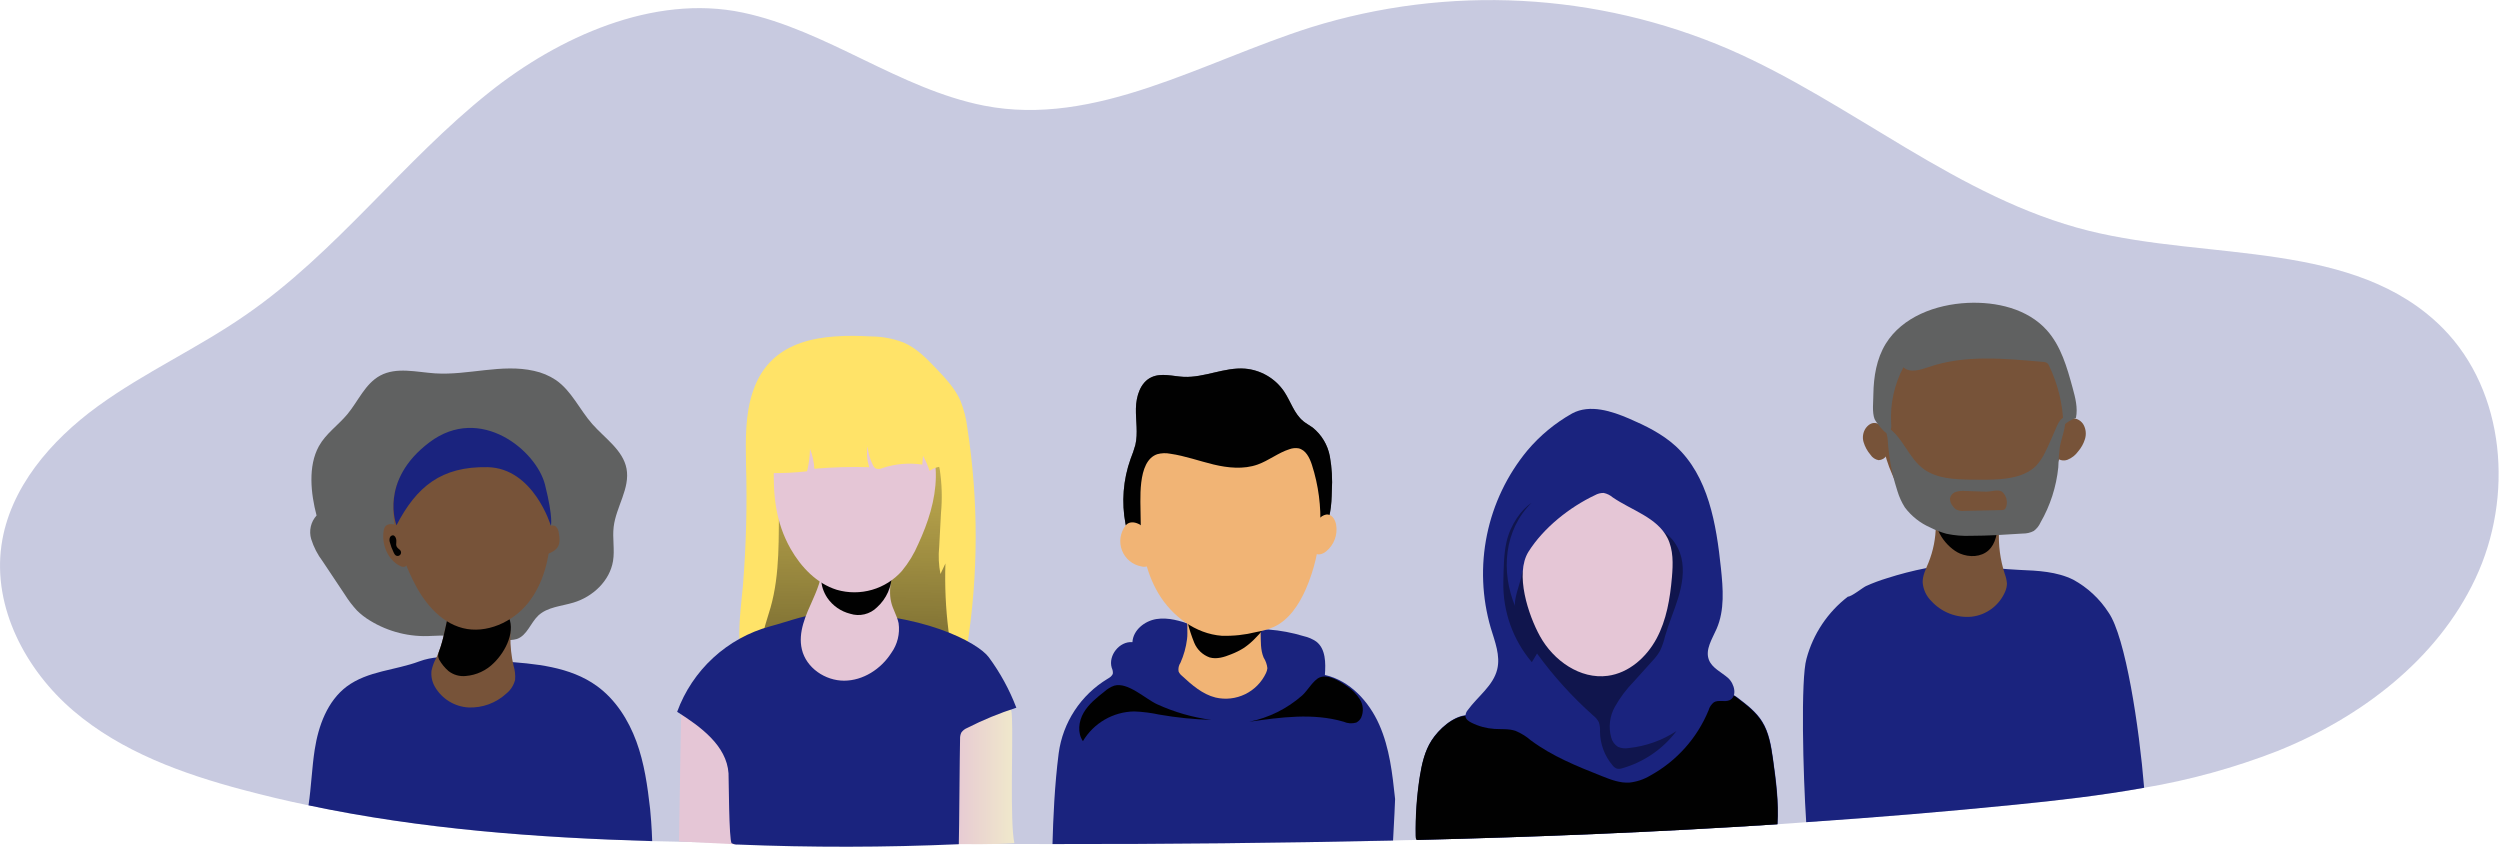 <svg width="673" height="228" viewBox="0 0 673 228" fill="none" xmlns="http://www.w3.org/2000/svg">
<g clip-path="url(#clip0)">
<path opacity="0.24" d="M666.38 155.74C656.12 177.58 635.47 193.21 613.04 202.2C601.461 206.702 589.451 210.009 577.2 212.07C565.7 214.13 553.97 215.49 542.31 216.64C523.66 218.51 504.92 220.06 486.23 221.33C483.64 221.53 481.1 221.73 478.51 221.89C446.25 224 413.99 225.31 381.65 226.11H381.42C379.31 226.11 377.16 226.23 375.05 226.27C344.503 226.937 313.943 227.253 283.37 227.22C262.557 227.22 241.767 227.153 221 227.02C205.88 226.94 190.76 226.86 175.61 226.43C144.46 225.51 113.4 223.2 83.09 216.8C77.16 215.61 71.27 214.17 65.39 212.62C49.08 208.29 32.69 202.36 19.8 191.38C6.91 180.4 -1.99 163.52 0.39 146.79C2.58 131.36 13.73 118.52 26.33 109.36C38.93 100.2 53.33 93.69 66.1 84.82C90.57 67.99 108.51 43.29 131.74 24.82C150.19 10.1 175.85 -1.68 199.91 3.38C222.59 8.15 242.04 23.94 264.91 28.44C294.91 34.32 323.74 16.58 352.91 7.35C389.911 -4.15 429.802 -2.061 465.4 13.24C498.69 27.72 527.09 53.38 562.33 62.13C594.87 70.2 633.93 64.55 657.56 88.3C674.53 105.42 676.73 133.86 666.38 155.74Z" fill="#1A237E"/>
<path d="M273.07 226.97C266.98 227.41 261.34 227.2 255.22 227.25C255.58 222.52 257.11 201.46 257.46 196.73C257.61 194.73 257.87 192.49 259.41 191.19C260.35 190.5 261.452 190.063 262.61 189.92C264.96 189.48 268.05 188.92 270.42 189.46C272.42 189.92 272.35 191.67 272.42 193.4C272.73 199.06 271.83 221.45 273.07 226.97Z" fill="url(#paint0_linear)"/>
<path d="M183.36 192.16L182.78 226.52L198.56 227.31C198.56 227.31 198.32 200.58 193.29 196.7C190.387 194.421 186.983 192.865 183.36 192.16Z" fill="url(#paint1_linear)"/>
<path d="M202.73 105.23C200.54 111.57 200.73 118.44 200.83 125.14C201.152 136.047 200.868 146.964 199.98 157.84C199.43 163.68 198.59 169.56 199.3 175.37C200.01 181.18 202.52 187.09 207.3 190.37C210.72 192.71 214.94 193.55 219.06 193.99C223.271 194.394 227.5 194.571 231.73 194.52C236.268 194.681 240.807 194.244 245.23 193.22C249.61 192.04 253.82 189.68 256.42 185.97C258.82 182.54 259.67 178.28 260.32 174.14C263.398 154.64 263.432 134.78 260.42 115.27C260.124 112.724 259.492 110.229 258.54 107.85C257.08 104.55 254.54 101.85 252.05 99.24C249.56 96.63 246.75 93.7 243.3 92.24C240.526 91.159 237.577 90.593 234.6 90.57C221.56 89.87 207.61 91.01 202.73 105.23Z" fill="#FFE368"/>
<path d="M254.51 151.68L253.17 154.52C252.696 152.11 252.582 149.643 252.83 147.2L253.31 138.15C253.683 134.201 253.568 130.221 252.97 126.3C252.2 122.41 250.36 118.59 247.17 116.24C243.08 113.24 237.6 113.07 232.51 113.1C227.81 113.1 222.76 113.32 219 116.1C217.001 117.77 215.308 119.777 214 122.03C212.354 124.255 211.09 126.739 210.26 129.38C209.851 131.211 209.666 133.085 209.71 134.96C209.56 144.54 210.05 154.3 207.44 163.53C206.58 166.53 205.44 169.53 205.07 172.69C204.961 173.23 205.061 173.791 205.35 174.26C205.681 174.581 206.104 174.791 206.56 174.86C210.188 175.684 213.861 176.299 217.56 176.7L237.31 179.24C239.491 179.639 241.72 179.7 243.92 179.42C245.43 179.16 246.92 178.57 248.39 178.3C253.39 177.39 256.06 174.73 255.31 169.58C254.58 163.643 254.312 157.658 254.51 151.68Z" fill="url(#paint2_linear)"/>
<path d="M207.29 168.62C201.589 170.178 196.344 173.08 191.994 177.081C187.645 181.083 184.317 186.068 182.29 191.62C188.61 195.62 195.61 200.71 196.12 208.18C196.19 209.11 196.22 226.44 196.97 226.98C197.441 227.249 197.979 227.378 198.52 227.35C218.38 228.17 238.243 228.14 258.11 227.26C258.23 223.26 258.34 202.95 258.45 198.92C258.422 198.335 258.535 197.752 258.78 197.22C259.178 196.652 259.734 196.213 260.38 195.96C264.635 193.797 269.055 191.978 273.6 190.52C271.753 185.67 269.254 181.094 266.17 176.92C263.31 173.04 248.25 164.69 223.36 164.99C217.73 165.05 212.73 167.18 207.29 168.62Z" fill="#1A237E"/>
<path d="M175.57 226.43C144.42 225.51 113.36 223.2 83.05 216.8C83.8 211.8 83.96 206.74 84.72 201.8C85.72 195.36 88.14 188.72 93.35 184.8C99.04 180.58 106.44 180.46 112.88 178.04C119.64 175.53 127.88 177.56 135.04 178.04C143.99 178.63 153.45 179.43 160.69 184.68C165.69 188.3 169.17 193.79 171.31 199.6C173.45 205.41 174.31 211.6 175.01 217.77C175.09 218.15 175.49 223.32 175.57 226.43Z" fill="#1A237E"/>
<path d="M116.14 171.19C110.325 171.549 104.542 170.103 99.58 167.05C98.312 166.29 97.14 165.38 96.09 164.34C94.883 163.035 93.802 161.618 92.86 160.11L86.86 151.11C85.492 149.303 84.446 147.273 83.77 145.11C83.448 144.018 83.412 142.861 83.666 141.75C83.92 140.64 84.455 139.614 85.22 138.77C83.66 132.85 82.88 125.48 85.84 120.12C87.7 116.74 91.06 114.46 93.53 111.49C96.45 107.96 98.31 103.29 102.34 101.11C106.75 98.73 112.13 100.18 117.13 100.51C126.03 101.08 135.07 97.86 143.77 99.84C145.861 100.283 147.849 101.117 149.63 102.3C153.87 105.22 156.04 110.3 159.44 114.15C162.84 118 167.7 121.15 168.66 126.15C169.66 131.46 165.84 136.45 165.2 141.82C164.83 144.87 165.52 147.98 165.03 151.01C164.16 156.37 159.59 160.65 154.4 162.21C151.12 163.21 147.4 163.37 144.89 165.72C142.81 167.72 141.89 171.04 139.17 172.01C138.093 172.307 136.968 172.385 135.86 172.24C129.63 171.84 122.39 170.79 116.14 171.19Z" fill="#606161"/>
<path d="M116.14 171.19C110.325 171.549 104.542 170.103 99.58 167.05C98.312 166.29 97.14 165.38 96.09 164.34C94.883 163.035 93.802 161.618 92.86 160.11L86.86 151.11C85.492 149.303 84.446 147.273 83.77 145.11C83.448 144.018 83.412 142.861 83.666 141.75C83.92 140.64 84.455 139.614 85.22 138.77C83.66 132.85 82.88 125.48 85.84 120.12C87.7 116.74 91.06 114.46 93.53 111.49C96.45 107.96 98.31 103.29 102.34 101.11C106.75 98.73 112.13 100.18 117.13 100.51C126.03 101.08 135.07 97.86 143.77 99.84C145.861 100.283 147.849 101.117 149.63 102.3C153.87 105.22 156.04 110.3 159.44 114.15C162.84 118 167.7 121.15 168.66 126.15C169.66 131.46 165.84 136.45 165.2 141.82C164.83 144.87 165.52 147.98 165.03 151.01C164.16 156.37 159.59 160.65 154.4 162.21C151.12 163.21 147.4 163.37 144.89 165.72C142.81 167.72 141.89 171.04 139.17 172.01C138.093 172.307 136.968 172.385 135.86 172.24C129.63 171.84 122.39 170.79 116.14 171.19Z" fill="url(#paint3_linear)"/>
<path d="M117.48 177.03C116.866 178.134 116.422 179.324 116.16 180.56C115.997 182.065 116.319 183.582 117.08 184.89C118.01 186.494 119.324 187.842 120.903 188.812C122.483 189.783 124.279 190.346 126.13 190.45C129.864 190.597 133.505 189.264 136.26 186.74C137.451 185.801 138.295 184.492 138.66 183.02C138.77 181.728 138.627 180.427 138.24 179.19C137.651 176.606 137.369 173.961 137.4 171.31C137.4 169.31 137.6 167.1 136.58 165.31C135.43 163.31 133.09 162.45 130.87 162.01C127.76 161.41 122.02 160.48 120.96 164.45C119.8 168.78 119.42 172.91 117.48 177.03Z" fill="#775339"/>
<path d="M118 176.94C118.046 177.151 118.116 177.356 118.21 177.55C118.871 178.726 119.73 179.778 120.75 180.66C122.06 181.676 123.711 182.149 125.36 181.98C128.235 181.755 130.933 180.502 132.96 178.45C136.13 175.35 139.1 169.67 136.58 165.34C135.43 163.34 133.09 162.48 130.87 162.04C127.76 161.44 122.02 160.51 120.96 164.48C120.09 167.71 119.63 171.04 118.58 174.22C118.23 175.31 117.8 176.01 118 176.94Z" fill="url(#paint4_linear)"/>
<path d="M106.73 141.41C105.73 140.97 104.28 140.89 103.64 141.82C103.446 142.151 103.324 142.519 103.28 142.9C102.7 146.54 104.34 150.61 107.61 152.31C107.931 152.509 108.302 152.613 108.68 152.61C109.56 152.53 110.02 151.54 110.2 150.68C111.01 146.99 110.53 142.97 106.73 141.41Z" fill="#775339"/>
<path d="M146.34 143.21C146.682 142.649 147.131 142.16 147.66 141.77C147.927 141.578 148.243 141.463 148.571 141.44C148.9 141.417 149.229 141.487 149.52 141.64C149.782 141.868 149.996 142.145 150.15 142.456C150.305 142.766 150.396 143.104 150.42 143.45C150.66 144.76 150.85 146.24 150.09 147.35C149.68 147.899 149.141 148.339 148.52 148.63C148.241 148.817 147.927 148.945 147.597 149.009C147.268 149.072 146.929 149.069 146.6 149C146.025 148.743 145.576 148.268 145.35 147.68C145.154 147.319 145.038 146.92 145.01 146.51C145.174 145.317 145.631 144.183 146.34 143.21Z" fill="#775339"/>
<path d="M111.06 155.99C113.88 161.83 118.31 167.49 124.59 169.09C130.87 170.69 138.02 167.5 142.16 162.32C146.3 157.14 147.95 150.32 148.23 143.72C148.55 136.21 146.93 128.03 141.3 123.04C137.51 119.862 132.673 118.208 127.73 118.4C122.801 118.633 118 120.046 113.73 122.52C101.3 129.3 106.06 145.64 111.06 155.99Z" fill="#775339"/>
<path d="M106.73 141.41C106.73 141.41 101.95 129.32 115.65 119.04C129.35 108.76 144.42 121.33 146.71 130.46C149 139.59 148.29 141.52 148.29 141.52C148.29 141.52 143.66 125.99 131.22 125.76C118.78 125.53 112.13 131 106.73 141.41Z" fill="#1A237E"/>
<path d="M106.65 146.62C106.65 146.13 106.75 145.62 106.65 145.15C106.55 144.68 106.27 144.15 105.78 144.1C105.585 144.111 105.399 144.183 105.247 144.305C105.094 144.426 104.984 144.593 104.93 144.78C104.817 145.155 104.817 145.555 104.93 145.93C105.175 146.861 105.509 147.765 105.93 148.63C106.12 149.04 106.34 149.51 106.78 149.63C106.942 149.676 107.114 149.678 107.276 149.634C107.439 149.59 107.587 149.503 107.704 149.382C107.821 149.261 107.903 149.11 107.941 148.946C107.979 148.782 107.972 148.61 107.92 148.45C107.73 147.79 106.73 147.68 106.65 146.62Z" fill="url(#paint5_linear)"/>
<path d="M148.98 144.52C148.921 144.383 148.89 144.235 148.89 144.085C148.89 143.935 148.921 143.787 148.98 143.65C149.155 143.407 149.416 143.239 149.71 143.18C149.814 143.426 149.858 143.693 149.84 143.96C149.84 144.56 149.84 145.15 149.84 145.75C149.852 146.02 149.819 146.291 149.74 146.55C149.679 146.73 149.58 146.895 149.451 147.034C149.322 147.174 149.165 147.285 148.99 147.36C148.7 147.49 148.28 147.46 148.15 147.16C147.92 146.64 148.48 146.23 148.8 145.95C149.27 145.52 149.18 145.13 148.98 144.52Z" fill="url(#paint6_linear)"/>
<path d="M218.86 161.3C216.93 165.59 214.77 170.22 215.86 174.8C217.03 179.8 222.14 183.25 227.24 183.24C232.34 183.23 237.14 180.12 239.9 175.83C241.589 173.498 242.306 170.601 241.9 167.75C241.49 165.75 240.34 164.03 239.9 162.08C238.9 158.01 240.9 153.51 239.35 149.62C238.1 146.45 234.8 144.56 231.51 143.62C229.566 143.004 227.489 142.938 225.51 143.43C221.86 144.54 221.29 147.18 221.51 150.43C221.67 154.29 220.41 157.84 218.86 161.3Z" fill="url(#paint7_linear)"/>
<path d="M222.73 160.97C224.19 163.083 226.369 164.594 228.86 165.22C230.108 165.623 231.443 165.675 232.718 165.37C233.993 165.065 235.16 164.415 236.09 163.49C237.35 162.354 238.357 160.965 239.046 159.415C239.735 157.865 240.091 156.187 240.09 154.49C240.147 153.323 239.793 152.173 239.09 151.24C238.486 150.625 237.736 150.174 236.91 149.93C234.723 149.188 232.397 148.945 230.104 149.221C227.811 149.496 225.609 150.282 223.66 151.52C220.21 153.67 220.62 157.8 222.73 160.97Z" fill="url(#paint8_linear)"/>
<path d="M212.81 147.7C215.65 152.7 219.89 157.11 225.28 158.78C228.377 159.672 231.664 159.67 234.76 158.774C237.856 157.879 240.636 156.127 242.78 153.72C244.602 151.514 246.094 149.055 247.21 146.42C249.83 140.75 251.83 134.66 251.93 128.42C252.03 122.18 250.05 115.73 245.68 111.48C242.418 108.497 238.354 106.533 233.99 105.83C228.31 104.77 222.2 105.32 217.13 108.26C214.003 110.071 211.459 112.74 209.8 115.95C208.15 119.18 208.45 121.73 208.34 125.14C208.07 133.21 208.78 140.58 212.81 147.7Z" fill="url(#paint9_linear)"/>
<path d="M205.58 125.77C205.545 126.116 205.615 126.464 205.78 126.77C205.985 126.988 206.239 127.154 206.52 127.255C206.802 127.356 207.103 127.388 207.4 127.35C210.697 127.405 213.994 127.245 217.27 126.87C217.749 124.884 218.011 122.852 218.05 120.81C218.73 122.528 219.128 124.345 219.23 126.19C224.148 125.76 229.086 125.62 234.02 125.77C233.389 123.96 233.231 122.019 233.56 120.13C233.701 121.908 234.191 123.641 235 125.23C235.135 125.57 235.364 125.865 235.66 126.08C235.968 126.204 236.299 126.26 236.63 126.244C236.961 126.229 237.285 126.142 237.58 125.99C241.025 124.848 244.691 124.533 248.28 125.07L248.47 122.71C249.198 123.995 249.791 125.353 250.24 126.76C250.91 126.276 251.67 125.932 252.477 125.75C253.283 125.568 254.117 125.551 254.93 125.7L253.56 117.5C253.471 115.466 252.889 113.484 251.865 111.725C250.841 109.966 249.405 108.482 247.68 107.4C245.576 105.56 243.283 103.947 240.84 102.59C236.587 100.532 231.804 99.834 227.14 100.59C222.485 101.357 218.051 103.121 214.14 105.76C212.672 106.633 211.385 107.781 210.35 109.14C209.35 110.54 209.35 112.08 208.7 113.58C207.02 117.63 205.58 121.29 205.58 125.77Z" fill="#FFE368"/>
<path d="M478.51 221.89C446.25 224 413.95 225.31 381.61 226.11C381.494 226.045 381.4 225.948 381.34 225.83C381.207 225.556 381.139 225.255 381.14 224.95C381.054 219.625 381.425 214.302 382.25 209.04C382.81 205.62 383.56 202.12 385.43 199.22C387.3 196.32 391.2 192.69 394.94 192.5C398.84 192.34 402.94 193.29 406.94 193.25C411.72 193.25 416.49 192.81 421.26 192.34C430.65 191.42 439.96 189.95 449.39 189.39C453.2 189.19 457.1 189.07 460.72 187.76C462.43 187.13 464.26 186.21 466.01 186.81C466.701 187.077 467.346 187.451 467.92 187.92C470.35 189.79 472.81 191.66 474.4 194.25C476.23 197.19 476.79 200.69 477.27 204.11C478.11 210 478.91 215.96 478.51 221.89Z" fill="#1A237E"/>
<path d="M478.47 221.89C446.21 224 413.95 225.31 381.61 226.11H381.38C381.38 226.11 381.3 226.11 381.26 225.99C381.13 225.716 381.075 225.412 381.1 225.11C381.001 219.786 381.359 214.463 382.17 209.2C382.73 205.74 383.48 202.28 385.39 199.34C387.3 196.4 391.12 192.81 394.86 192.65C398.76 192.46 402.86 193.41 406.86 193.37C411.64 193.37 416.41 192.97 421.18 192.5C430.57 191.5 439.92 190.11 449.31 189.5C453.12 189.26 457.06 189.18 460.64 187.87C462.35 187.23 464.22 186.32 465.93 186.87C466.623 187.151 467.267 187.539 467.84 188.02C470.27 189.85 472.73 191.76 474.33 194.34C476.15 197.25 476.71 200.75 477.23 204.17C478.03 210.08 478.83 216 478.47 221.89Z" fill="url(#paint10_linear)"/>
<path d="M411.15 121.29C405.738 127.846 402.012 135.627 400.299 143.953C398.585 152.28 398.936 160.9 401.32 169.06C402.42 172.7 403.95 176.49 403.05 180.19C401.98 184.6 397.82 187.46 395.14 191.13C394.723 191.601 394.495 192.211 394.5 192.84C394.59 193.64 395.36 194.17 396.08 194.53C398.006 195.502 400.108 196.076 402.26 196.22C404.19 196.35 406.18 196.13 408.01 196.76C409.498 197.388 410.878 198.245 412.1 199.3C417.84 203.58 424.58 206.3 431.23 208.93C433.61 209.88 436.09 210.84 438.65 210.67C440.655 210.452 442.587 209.797 444.31 208.75C451.363 204.86 456.877 198.679 459.94 191.23C460.176 190.366 460.685 189.602 461.39 189.05C462.61 188.33 464.24 189.05 465.54 188.52C467.75 187.57 466.98 184.1 465.2 182.52C463.42 180.94 460.91 179.87 460.04 177.64C458.97 174.88 460.93 171.99 462.11 169.28C464.31 164.23 463.85 158.47 463.28 152.99C462.03 141.06 459.9 128.13 451.04 120.05C447.46 116.8 443.04 114.62 438.61 112.71C433.96 110.71 428.02 108.71 423.22 111.3C418.632 113.882 414.545 117.266 411.15 121.29Z" fill="#1A237E"/>
<path d="M407.93 163.36C403.93 153.87 404.93 142.59 412.3 135.36C409.64 137.07 406.65 141.13 405.57 145.81C404.78 149.19 404.78 153.29 404.7 156.76C404.56 164.621 407.287 172.263 412.37 178.26L413.77 175.93C418.187 182.009 423.246 187.595 428.86 192.59C429.51 193.084 430.043 193.716 430.42 194.44C430.681 195.27 430.783 196.142 430.72 197.01C430.768 200.308 431.955 203.488 434.08 206.01C434.385 206.422 434.801 206.738 435.28 206.92C435.775 207.015 436.287 206.974 436.76 206.8C442.565 205.13 447.671 201.621 451.31 196.8C447.458 199.316 443.065 200.883 438.49 201.37C437.515 201.556 436.507 201.451 435.59 201.07C434.662 200.494 433.995 199.58 433.73 198.52C432.96 195.743 433.32 192.774 434.73 190.26C436.127 187.775 437.845 185.486 439.84 183.45L444.68 178.08C445.515 177.222 446.247 176.269 446.86 175.24C447.463 173.961 447.926 172.619 448.24 171.24C449.24 167.74 450.72 164.39 451.78 160.91C452.84 157.43 453.46 153.69 452.63 150.14C451.8 146.59 449.26 143.29 445.75 142.33C444.268 141.998 442.746 141.88 441.23 141.98L426.7 142.2C424.618 142.103 422.537 142.391 420.56 143.05C417.21 144.42 413.35 148.5 411.14 151.32C410.216 152.606 409.638 154.107 409.46 155.68C409.08 157.19 407.33 161.94 407.93 163.36Z" fill="url(#paint11_linear)"/>
<path d="M429.37 133.3C430.082 132.893 430.89 132.686 431.71 132.7C432.6 132.884 433.429 133.29 434.12 133.88C439.23 137.39 446.04 139.26 448.87 144.79C450.51 148.01 450.39 151.79 450.08 155.42C449.58 161.12 448.64 166.9 445.93 171.93C443.22 176.96 438.47 181.18 432.81 181.93C425.39 182.93 418.18 177.83 414.56 171.26C411.45 165.65 407.73 154.52 411.47 148.52C415.54 142.07 422.54 136.52 429.37 133.3Z" fill="url(#paint12_linear)"/>
<path d="M443.93 137.72C445.17 138.66 451.08 145.03 452.5 145.72C453.92 146.41 454.93 121.51 436.5 113.46C435.24 112.91 433.62 112.26 432.71 113.3C432.02 114.08 432.27 115.3 432.5 116.3C433.091 119.025 433.409 121.802 433.45 124.59C433.51 126.65 432.83 129.77 433.84 131.59C435.63 134.78 441.08 135.58 443.93 137.72Z" fill="url(#paint13_linear)"/>
<path d="M375.01 226.27C344.463 226.937 313.903 227.253 283.33 227.22C283.52 220.38 283.88 211.51 285 202.76C285.554 198.658 287.02 194.732 289.291 191.271C291.561 187.811 294.578 184.902 298.12 182.76C298.76 182.4 299.44 181.96 299.59 181.25C299.604 180.742 299.498 180.239 299.28 179.78C298.28 176.48 301.34 172.58 304.85 172.86C305.04 169.63 308.11 167.17 311.29 166.65C317.77 165.65 323.62 170.55 330.29 170.19C334.03 170.03 337.73 169.28 341.47 169.47C344.696 169.716 347.885 170.316 350.98 171.26C352.175 171.523 353.309 172.012 354.32 172.7C356.9 174.65 356.9 178.5 356.66 181.7C363.39 183.21 368.52 188.82 371.3 195.1C374.08 201.38 374.84 208.31 375.56 215.1C375.57 215.52 375.29 221.29 375.01 226.27Z" fill="#1A237E"/>
<path d="M311.96 174.52C311.08 173.21 310.31 171.36 311.36 170.18C312.15 169.3 313.5 169.34 314.67 169.45L343.4 172.11C344.105 172.102 344.791 172.331 345.35 172.76C345.688 173.198 345.854 173.744 345.819 174.296C345.784 174.848 345.55 175.368 345.16 175.76C344.369 176.511 343.504 177.181 342.58 177.76C340.82 179.16 339.72 181.36 337.7 182.35C336.318 182.894 334.832 183.122 333.35 183.02H323.04C320.71 183.02 318.59 182.78 317.04 180.93C315.35 178.85 313.48 176.74 311.96 174.52Z" fill="url(#paint14_linear)"/>
<path d="M304.36 123.52C304.855 122.298 305.282 121.049 305.64 119.78C306.39 116.58 305.72 113.23 305.79 109.94C305.86 106.65 306.98 102.94 309.96 101.56C312.61 100.31 315.71 101.3 318.63 101.45C324.2 101.72 329.63 98.81 335.15 99.24C337.246 99.416 339.277 100.057 341.095 101.115C342.913 102.174 344.472 103.624 345.66 105.36C347.46 108.04 348.38 111.41 350.9 113.43C351.67 114.05 352.56 114.51 353.36 115.09C355.789 117.043 357.436 119.804 358 122.87C358.541 125.911 358.719 129.007 358.53 132.09C358.44 135.98 358.24 140.19 355.78 143.2C353.32 146.21 349.08 147.29 345.16 147.92C334.714 149.599 324.087 149.821 313.58 148.58C308.35 147.96 304.05 146.58 302.99 141.04C301.878 135.182 302.351 129.134 304.36 123.52Z" fill="#606161"/>
<path d="M304.36 123.52C304.855 122.298 305.282 121.049 305.64 119.78C306.39 116.58 305.72 113.23 305.79 109.94C305.86 106.65 306.98 102.94 309.96 101.56C312.61 100.31 315.71 101.3 318.63 101.45C324.2 101.72 329.63 98.81 335.15 99.24C337.246 99.416 339.277 100.057 341.095 101.115C342.913 102.174 344.472 103.624 345.66 105.36C347.46 108.04 348.38 111.41 350.9 113.43C351.67 114.05 352.56 114.51 353.36 115.09C355.789 117.043 357.436 119.804 358 122.87C358.541 125.911 358.719 129.007 358.53 132.09C358.44 135.98 358.24 140.19 355.78 143.2C353.32 146.21 349.08 147.29 345.16 147.92C334.714 149.599 324.087 149.821 313.58 148.58C308.35 147.96 304.05 146.58 302.99 141.04C301.878 135.182 302.351 129.134 304.36 123.52Z" fill="url(#paint15_linear)"/>
<path d="M317.78 178.41C317.32 179.097 317.138 179.934 317.27 180.75C317.466 181.204 317.772 181.603 318.16 181.91C320.83 184.38 323.71 186.91 327.24 187.78C329.916 188.399 332.723 188.081 335.192 186.88C337.662 185.679 339.645 183.667 340.81 181.18C341.006 180.767 341.131 180.324 341.18 179.87C341.067 178.863 340.725 177.894 340.18 177.04C339.29 174.96 339.43 172.61 339.37 170.34C339.31 168.07 338.92 165.63 337.3 164.06C335.766 162.783 333.815 162.117 331.82 162.19C329.11 162.1 321.24 162.59 320.02 165.46C319.31 167.15 319.83 170.18 319.55 172.06C319.278 174.253 318.681 176.393 317.78 178.41Z" fill="#F1B475"/>
<path d="M319.67 167.44C320.144 169.344 320.752 171.212 321.49 173.03C321.866 173.941 322.429 174.763 323.142 175.443C323.855 176.124 324.702 176.647 325.63 176.98C327.54 177.53 329.57 176.89 331.41 176.14C332.658 175.663 333.855 175.06 334.98 174.34C336.17 173.504 337.266 172.541 338.25 171.47C339.225 170.527 340.051 169.441 340.7 168.25C341.03 167.688 341.243 167.066 341.328 166.419C341.412 165.773 341.366 165.117 341.191 164.489C341.017 163.861 340.718 163.275 340.312 162.765C339.907 162.255 339.403 161.831 338.83 161.52C337.743 160.895 336.571 160.43 335.35 160.14C332.71 159.38 329.966 159.043 327.22 159.14C325.1 159.25 321.68 159.67 320.11 161.29C318.54 162.91 319.09 165.59 319.67 167.44Z" fill="url(#paint16_linear)"/>
<path d="M302.98 141.52C302.27 142.457 301.81 143.559 301.646 144.723C301.481 145.887 301.617 147.074 302.039 148.171C302.462 149.268 303.158 150.238 304.061 150.991C304.964 151.743 306.045 152.252 307.2 152.47C307.674 152.612 308.178 152.622 308.657 152.498C309.137 152.375 309.573 152.123 309.92 151.77C310.141 151.447 310.285 151.078 310.34 150.69C310.561 147.99 309.973 145.285 308.65 142.92C307.61 141.14 304.43 139.57 302.98 141.52Z" fill="#F1B475"/>
<path d="M357.54 138.52C358.77 138.71 359.47 140.05 359.69 141.27C359.914 142.592 359.784 143.95 359.313 145.206C358.842 146.462 358.048 147.571 357.01 148.42C356.548 148.814 355.994 149.086 355.4 149.21C355.103 149.268 354.796 149.258 354.503 149.18C354.21 149.102 353.939 148.958 353.71 148.76C353.268 148.219 353.034 147.538 353.05 146.84C352.92 145.1 352.79 142.78 353.76 141.23C354.48 140.08 356.05 138.3 357.54 138.52Z" fill="#F1B475"/>
<path d="M307.06 139.39C307.01 146.48 308.24 153.73 311.88 159.81C315.52 165.89 321.88 170.62 328.88 171.15C332.005 171.246 335.128 170.91 338.16 170.15C339.773 169.874 341.349 169.418 342.86 168.79C346.99 166.92 349.66 162.79 351.49 158.69C356.117 148.084 356.714 136.155 353.17 125.14C352.55 123.22 351.5 121.08 349.52 120.68C348.719 120.56 347.901 120.642 347.14 120.92C344.14 121.86 341.56 123.98 338.57 125.05C334.8 126.4 330.57 125.97 326.72 125.05C322.87 124.13 319.03 122.72 315.06 122.15C313.887 121.914 312.675 121.955 311.52 122.27C305.99 124.18 307.09 134.92 307.06 139.39Z" fill="#F1B475"/>
<path d="M326.08 193.79C321.385 193.652 316.707 193.177 312.08 192.37C309.849 191.888 307.581 191.603 305.3 191.52C302.512 191.569 299.783 192.33 297.371 193.73C294.959 195.13 292.945 197.123 291.52 199.52C289.99 197.3 290.36 194.18 291.72 191.85C293.08 189.52 295.26 187.79 297.38 186.12C298.129 185.445 299.002 184.922 299.95 184.58C303.61 183.53 308.34 188.15 311.48 189.58C316.111 191.701 321.031 193.12 326.08 193.79Z" fill="url(#paint17_linear)"/>
<path d="M336.34 194.29C344.78 193.08 353.53 191.88 361.71 194.29C362.777 194.766 363.978 194.847 365.1 194.52C365.678 194.225 366.144 193.752 366.43 193.17C366.777 192.381 366.925 191.52 366.863 190.66C366.8 189.801 366.528 188.97 366.07 188.24C365.14 186.792 363.908 185.56 362.46 184.63C360.72 183.4 357.46 181.39 355.2 182.39C353.49 183.15 351.98 185.96 350.51 187.25C346.477 190.786 341.594 193.212 336.34 194.29Z" fill="url(#paint18_linear)"/>
<path d="M577.2 212.07C565.7 214.13 553.97 215.49 542.31 216.64C523.66 218.51 504.92 220.06 486.23 221.33C485.39 208.64 484.72 182.71 486.31 177.33C488.083 170.686 491.999 164.812 497.45 160.62C498.45 160.62 501.3 158.28 502.34 157.76C504.177 156.939 506.064 156.234 507.99 155.65C511.422 154.549 514.914 153.647 518.45 152.95C526.32 151.32 535.63 153.07 543.67 153.42C548.6 153.62 553.67 153.86 558.11 156.05C561.965 158.153 565.231 161.189 567.61 164.88C572.19 171.41 575.89 195.84 577.2 212.07Z" fill="#1A237E"/>
<path d="M519.13 151.52C518.43 153.22 517.54 154.93 517.58 156.77C517.721 158.689 518.561 160.489 519.94 161.83C521.296 163.311 522.974 164.459 524.845 165.186C526.717 165.912 528.73 166.198 530.73 166.02C532.726 165.795 534.625 165.038 536.227 163.828C537.83 162.617 539.078 160.998 539.84 159.14C540.112 158.487 540.257 157.788 540.27 157.08C540.199 156.179 539.997 155.293 539.67 154.45C538.45 150.676 537.931 146.711 538.14 142.75C538.27 140.28 538.49 137.34 536.53 135.83C535.928 135.403 535.249 135.098 534.53 134.93C531.076 133.945 527.414 133.945 523.96 134.93C520.04 136.04 521.14 138.13 521.12 141.44C521.103 144.896 520.427 148.317 519.13 151.52Z" fill="#775339"/>
<path d="M527.66 149.03C530.17 150.08 533.34 149.98 535.33 148.13C537.32 146.28 537.62 143.5 537.89 140.9L538.26 137.31C538.313 137.142 538.322 136.964 538.284 136.792C538.246 136.62 538.164 136.461 538.045 136.331C537.927 136.202 537.776 136.105 537.608 136.052C537.44 135.999 537.262 135.992 537.09 136.03C533.996 135.688 530.878 135.611 527.77 135.8C525.7 135.92 522.77 135.8 521.67 137.97C519.73 142.03 524.17 147.57 527.66 149.03Z" fill="url(#paint19_linear)"/>
<path d="M509.38 127.71C510.612 130.758 512.327 133.588 514.46 136.09C519.71 141.84 528.46 143.77 535.95 141.62C543.44 139.47 549.58 133.62 553.01 126.62C556.44 119.62 557.33 111.56 556.51 103.81C556.06 99.53 555.03 95.15 552.38 91.81C550.205 89.175 547.358 87.178 544.14 86.03C538.377 83.809 532.021 83.657 526.158 85.6C520.295 87.542 515.288 91.458 511.99 96.68C505.73 106.59 504.65 117.02 509.38 127.71Z" fill="#775339"/>
<path d="M502.29 115.22C501.913 115.759 501.661 116.375 501.552 117.024C501.443 117.673 501.48 118.337 501.66 118.97C502.031 120.232 502.665 121.401 503.52 122.4C503.765 122.787 504.088 123.119 504.468 123.374C504.849 123.629 505.279 123.801 505.73 123.88C506.166 123.859 506.59 123.732 506.966 123.511C507.342 123.29 507.659 122.981 507.89 122.61C510.65 118.84 505.81 110.63 502.29 115.22Z" fill="#775339"/>
<path d="M557.73 112.59C558.38 112.564 559.025 112.72 559.59 113.042C560.156 113.364 560.62 113.838 560.93 114.41C561.536 115.572 561.662 116.926 561.28 118.18C560.9 119.422 560.263 120.57 559.41 121.55C558.693 122.544 557.708 123.314 556.57 123.77C555.997 123.984 555.37 124.012 554.78 123.85C554.19 123.689 553.665 123.346 553.28 122.87C553.017 122.457 552.83 121.999 552.73 121.52C552 118.52 554.02 112.93 557.73 112.59Z" fill="#775339"/>
<path d="M508.1 116.62C509.1 116.36 509.21 114.99 509.1 113.96C508.801 108.724 509.939 103.506 512.39 98.87C514.17 100.5 516.97 99.57 519.26 98.79C529.02 95.44 539.67 96.52 549.96 97.42C550.384 97.418 550.798 97.543 551.15 97.78C551.358 97.975 551.518 98.214 551.62 98.48C554.027 103.479 555.339 108.933 555.47 114.48C556.484 113.639 557.625 112.964 558.85 112.48C559.39 109.79 558.67 107.03 557.94 104.38C556.44 98.88 554.82 93.15 551.01 88.9C545.81 83.1 537.42 81.17 529.64 81.54C521.13 81.95 512.13 85.27 507.64 92.54C505.15 96.61 504.39 101.41 504.31 106.11C504.31 108.03 503.92 111 504.64 112.82C505.02 113.67 507.44 116.78 508.1 116.62Z" fill="#606161"/>
<path d="M508.1 116.83C509.1 116.58 509.21 115.21 509.1 114.18C508.8 108.944 509.938 103.726 512.39 99.09C514.17 100.71 516.97 99.79 519.26 99C529.02 95.66 539.67 96.73 549.96 97.64C550.384 97.638 550.798 97.763 551.15 98C551.355 98.193 551.516 98.428 551.62 98.69C554.024 103.69 555.336 109.144 555.47 114.69C556.486 113.852 557.626 113.177 558.85 112.69C559.39 110 558.67 107.23 557.94 104.59C556.44 99.08 554.82 93.36 551.01 89.11C545.81 83.31 537.42 81.37 529.64 81.75C521.13 82.16 512.13 85.48 507.64 92.75C505.15 96.82 504.39 101.63 504.31 106.33C504.31 108.25 503.92 111.22 504.64 113.04C505.02 113.89 507.44 117 508.1 116.83Z" fill="url(#paint20_linear)"/>
<path d="M510.79 132.21C511.255 133.757 511.928 135.234 512.79 136.6C514.568 138.964 516.928 140.828 519.64 142.01C521.04 142.725 522.512 143.292 524.03 143.7C526.176 144.15 528.369 144.331 530.56 144.24C535.23 144.24 539.89 143.93 544.56 143.63C545.583 143.646 546.594 143.405 547.5 142.93C548.283 142.343 548.903 141.565 549.3 140.67C551.925 136.113 553.557 131.052 554.09 125.82C554.131 123.981 554.268 122.145 554.5 120.32C554.99 117.62 556.28 114.98 555.91 112.26C554.75 112.57 554.11 113.79 553.63 114.9C552.63 117.14 551.74 119.41 550.63 121.59C550.007 122.956 549.177 124.217 548.17 125.33C545.71 127.88 541.96 128.7 538.42 128.99C535.72 129.2 533.01 129.17 530.3 129.12C526.03 129.04 521.48 128.82 517.99 126.37C513.73 123.37 512.25 117.46 507.81 114.8C507.32 115.62 508.06 117.02 508.13 117.93C508.24 119.59 508.39 121.24 508.63 122.93C509.082 126.08 509.805 129.184 510.79 132.21Z" fill="#606161"/>
<path d="M510.79 132.21C511.255 133.757 511.928 135.234 512.79 136.6C514.568 138.964 516.928 140.828 519.64 142.01C521.04 142.725 522.512 143.292 524.03 143.7C526.176 144.15 528.369 144.331 530.56 144.24C535.23 144.24 539.89 143.93 544.56 143.63C545.583 143.646 546.594 143.405 547.5 142.93C548.283 142.343 548.903 141.565 549.3 140.67C551.925 136.113 553.557 131.052 554.09 125.82C554.131 123.981 554.268 122.145 554.5 120.32C554.99 117.62 556.28 114.98 555.91 112.26C554.75 112.57 554.11 113.79 553.63 114.9C552.63 117.14 551.74 119.41 550.63 121.59C550.007 122.956 549.177 124.217 548.17 125.33C545.71 127.88 541.96 128.7 538.42 128.99C535.72 129.2 533.01 129.17 530.3 129.12C526.03 129.04 521.48 128.82 517.99 126.37C513.73 123.37 512.25 117.46 507.81 114.8C507.32 115.62 508.06 117.02 508.13 117.93C508.24 119.59 508.39 121.24 508.63 122.93C509.082 126.08 509.805 129.184 510.79 132.21Z" fill="url(#paint21_linear)"/>
<path d="M534.63 132.36L529.09 132.17C528.232 132.088 527.367 132.17 526.54 132.41C526.126 132.535 525.756 132.774 525.472 133.1C525.187 133.425 524.999 133.823 524.93 134.25C524.944 134.942 525.187 135.61 525.62 136.15C525.849 136.514 526.14 136.836 526.48 137.1C527.19 137.479 528.001 137.63 528.8 137.53L538.8 137.32C539.069 137.334 539.338 137.279 539.58 137.16C539.817 136.994 539.987 136.75 540.06 136.47C540.295 135.76 540.318 134.997 540.126 134.274C539.934 133.552 539.536 132.9 538.98 132.4C537.9 131.6 535.94 132.4 534.63 132.36Z" fill="#775339"/>
</g>
<defs>
<linearGradient id="paint0_linear" x1="255.22" y1="208.25" x2="273.07" y2="208.25" gradientUnits="userSpaceOnUse">
<stop stop-color="#E5C6D6"/>
<stop offset="0.42" stop-color="#EAD4D0"/>
<stop offset="1" stop-color="#F0E9CB"/>
</linearGradient>
<linearGradient id="paint1_linear" x1="3134.43" y1="12080.9" x2="3383.44" y2="12080.9" gradientUnits="userSpaceOnUse">
<stop stop-color="#E5C6D6"/>
<stop offset="0.42" stop-color="#EAD4D0"/>
<stop offset="1" stop-color="#F0E9CB"/>
</linearGradient>
<linearGradient id="paint2_linear" x1="231.42" y1="80.99" x2="228.99" y2="272.82" gradientUnits="userSpaceOnUse">
<stop stop-color="#010101" stop-opacity="0"/>
<stop offset="0.95" stop-color="#010101"/>
</linearGradient>
<linearGradient id="paint3_linear" x1="10949.9" y1="16057.4" x2="11251.1" y2="21206.4" gradientUnits="userSpaceOnUse">
<stop stop-color="#010101" stop-opacity="0"/>
<stop offset="0.95" stop-color="#010101"/>
</linearGradient>
<linearGradient id="paint4_linear" x1="2656.2" y1="6641.34" x2="2813" y2="5725.32" gradientUnits="userSpaceOnUse">
<stop stop-color="#010101" stop-opacity="0"/>
<stop offset="0.95" stop-color="#010101"/>
</linearGradient>
<linearGradient id="paint5_linear" x1="437.591" y1="1689.29" x2="488.966" y2="1673.35" gradientUnits="userSpaceOnUse">
<stop stop-color="#010101" stop-opacity="0"/>
<stop offset="0.95" stop-color="#010101"/>
</linearGradient>
<linearGradient id="paint6_linear" x1="409.36" y1="1298.91" x2="440.419" y2="1305.77" gradientUnits="userSpaceOnUse">
<stop stop-color="#010101" stop-opacity="0"/>
<stop offset="0.95" stop-color="#010101"/>
</linearGradient>
<linearGradient id="paint7_linear" x1="6029.04" y1="11849.5" x2="6728.75" y2="11849.5" gradientUnits="userSpaceOnUse">
<stop stop-color="#E5C6D6"/>
<stop offset="0.42" stop-color="#EAD4D0"/>
<stop offset="1" stop-color="#F0E9CB"/>
</linearGradient>
<linearGradient id="paint8_linear" x1="4650.25" y1="5091.89" x2="4849.36" y2="2763.91" gradientUnits="userSpaceOnUse">
<stop stop-color="#010101" stop-opacity="0"/>
<stop offset="0.95" stop-color="#010101"/>
</linearGradient>
<linearGradient id="paint9_linear" x1="8234.64" y1="13049.5" x2="10146.1" y2="13420.1" gradientUnits="userSpaceOnUse">
<stop stop-color="#E5C6D6"/>
<stop offset="0.42" stop-color="#EAD4D0"/>
<stop offset="1" stop-color="#F0E9CB"/>
</linearGradient>
<linearGradient id="paint10_linear" x1="42682.3" y1="14667.3" x2="42699" y2="8517.24" gradientUnits="userSpaceOnUse">
<stop stop-color="#010101" stop-opacity="0"/>
<stop offset="0.95" stop-color="#010101"/>
</linearGradient>
<linearGradient id="paint11_linear" x1="20295" y1="24198.4" x2="29934.7" y2="12758" gradientUnits="userSpaceOnUse">
<stop stop-color="#010101" stop-opacity="0"/>
<stop offset="0.95" stop-color="#010101"/>
</linearGradient>
<linearGradient id="paint12_linear" x1="17128.8" y1="14242.2" x2="18758.9" y2="14242.2" gradientUnits="userSpaceOnUse">
<stop stop-color="#E5C6D6"/>
<stop offset="0.42" stop-color="#EAD4D0"/>
<stop offset="1" stop-color="#F0E9CB"/>
</linearGradient>
<linearGradient id="paint13_linear" x1="9532.65" y1="6510.04" x2="10715.7" y2="10577.3" gradientUnits="userSpaceOnUse">
<stop stop-color="#010101" stop-opacity="0"/>
<stop offset="0.95" stop-color="#010101"/>
</linearGradient>
<linearGradient id="paint14_linear" x1="11954.8" y1="4163.31" x2="11943.7" y2="4877.83" gradientUnits="userSpaceOnUse">
<stop stop-color="#010101" stop-opacity="0"/>
<stop offset="0.95" stop-color="#010101"/>
</linearGradient>
<linearGradient id="paint15_linear" x1="18873.3" y1="13681.6" x2="19633.2" y2="10854.3" gradientUnits="userSpaceOnUse">
<stop stop-color="#010101" stop-opacity="0"/>
<stop offset="0.95" stop-color="#010101"/>
</linearGradient>
<linearGradient id="paint16_linear" x1="7670.17" y1="5703.01" x2="7982.33" y2="4573.28" gradientUnits="userSpaceOnUse">
<stop stop-color="#010101" stop-opacity="0"/>
<stop offset="0.95" stop-color="#010101"/>
</linearGradient>
<linearGradient id="paint17_linear" x1="11400.5" y1="5066.5" x2="11477.6" y2="4203.59" gradientUnits="userSpaceOnUse">
<stop stop-color="#010101" stop-opacity="0"/>
<stop offset="0.95" stop-color="#010101"/>
</linearGradient>
<linearGradient id="paint18_linear" x1="11206.2" y1="4231.37" x2="11149" y2="3442.59" gradientUnits="userSpaceOnUse">
<stop stop-color="#010101" stop-opacity="0"/>
<stop offset="0.95" stop-color="#010101"/>
</linearGradient>
<linearGradient id="paint19_linear" x1="9601.61" y1="4035.59" x2="9729.72" y2="3581.16" gradientUnits="userSpaceOnUse">
<stop stop-color="#010101" stop-opacity="0"/>
<stop offset="0.95" stop-color="#010101"/>
</linearGradient>
<linearGradient id="paint20_linear" x1="29922.6" y1="7142.3" x2="29908.8" y2="8598.73" gradientUnits="userSpaceOnUse">
<stop stop-color="#010101" stop-opacity="0"/>
<stop offset="0.95" stop-color="#010101"/>
</linearGradient>
<linearGradient id="paint21_linear" x1="25247.5" y1="8328.38" x2="27583.4" y2="8328.38" gradientUnits="userSpaceOnUse">
<stop stop-color="#010101" stop-opacity="0"/>
<stop offset="0.95" stop-color="#010101"/>
</linearGradient>
<clipPath id="clip0">
<rect width="672.61" height="227.94" fill="white"/>
</clipPath>
</defs>
</svg>
